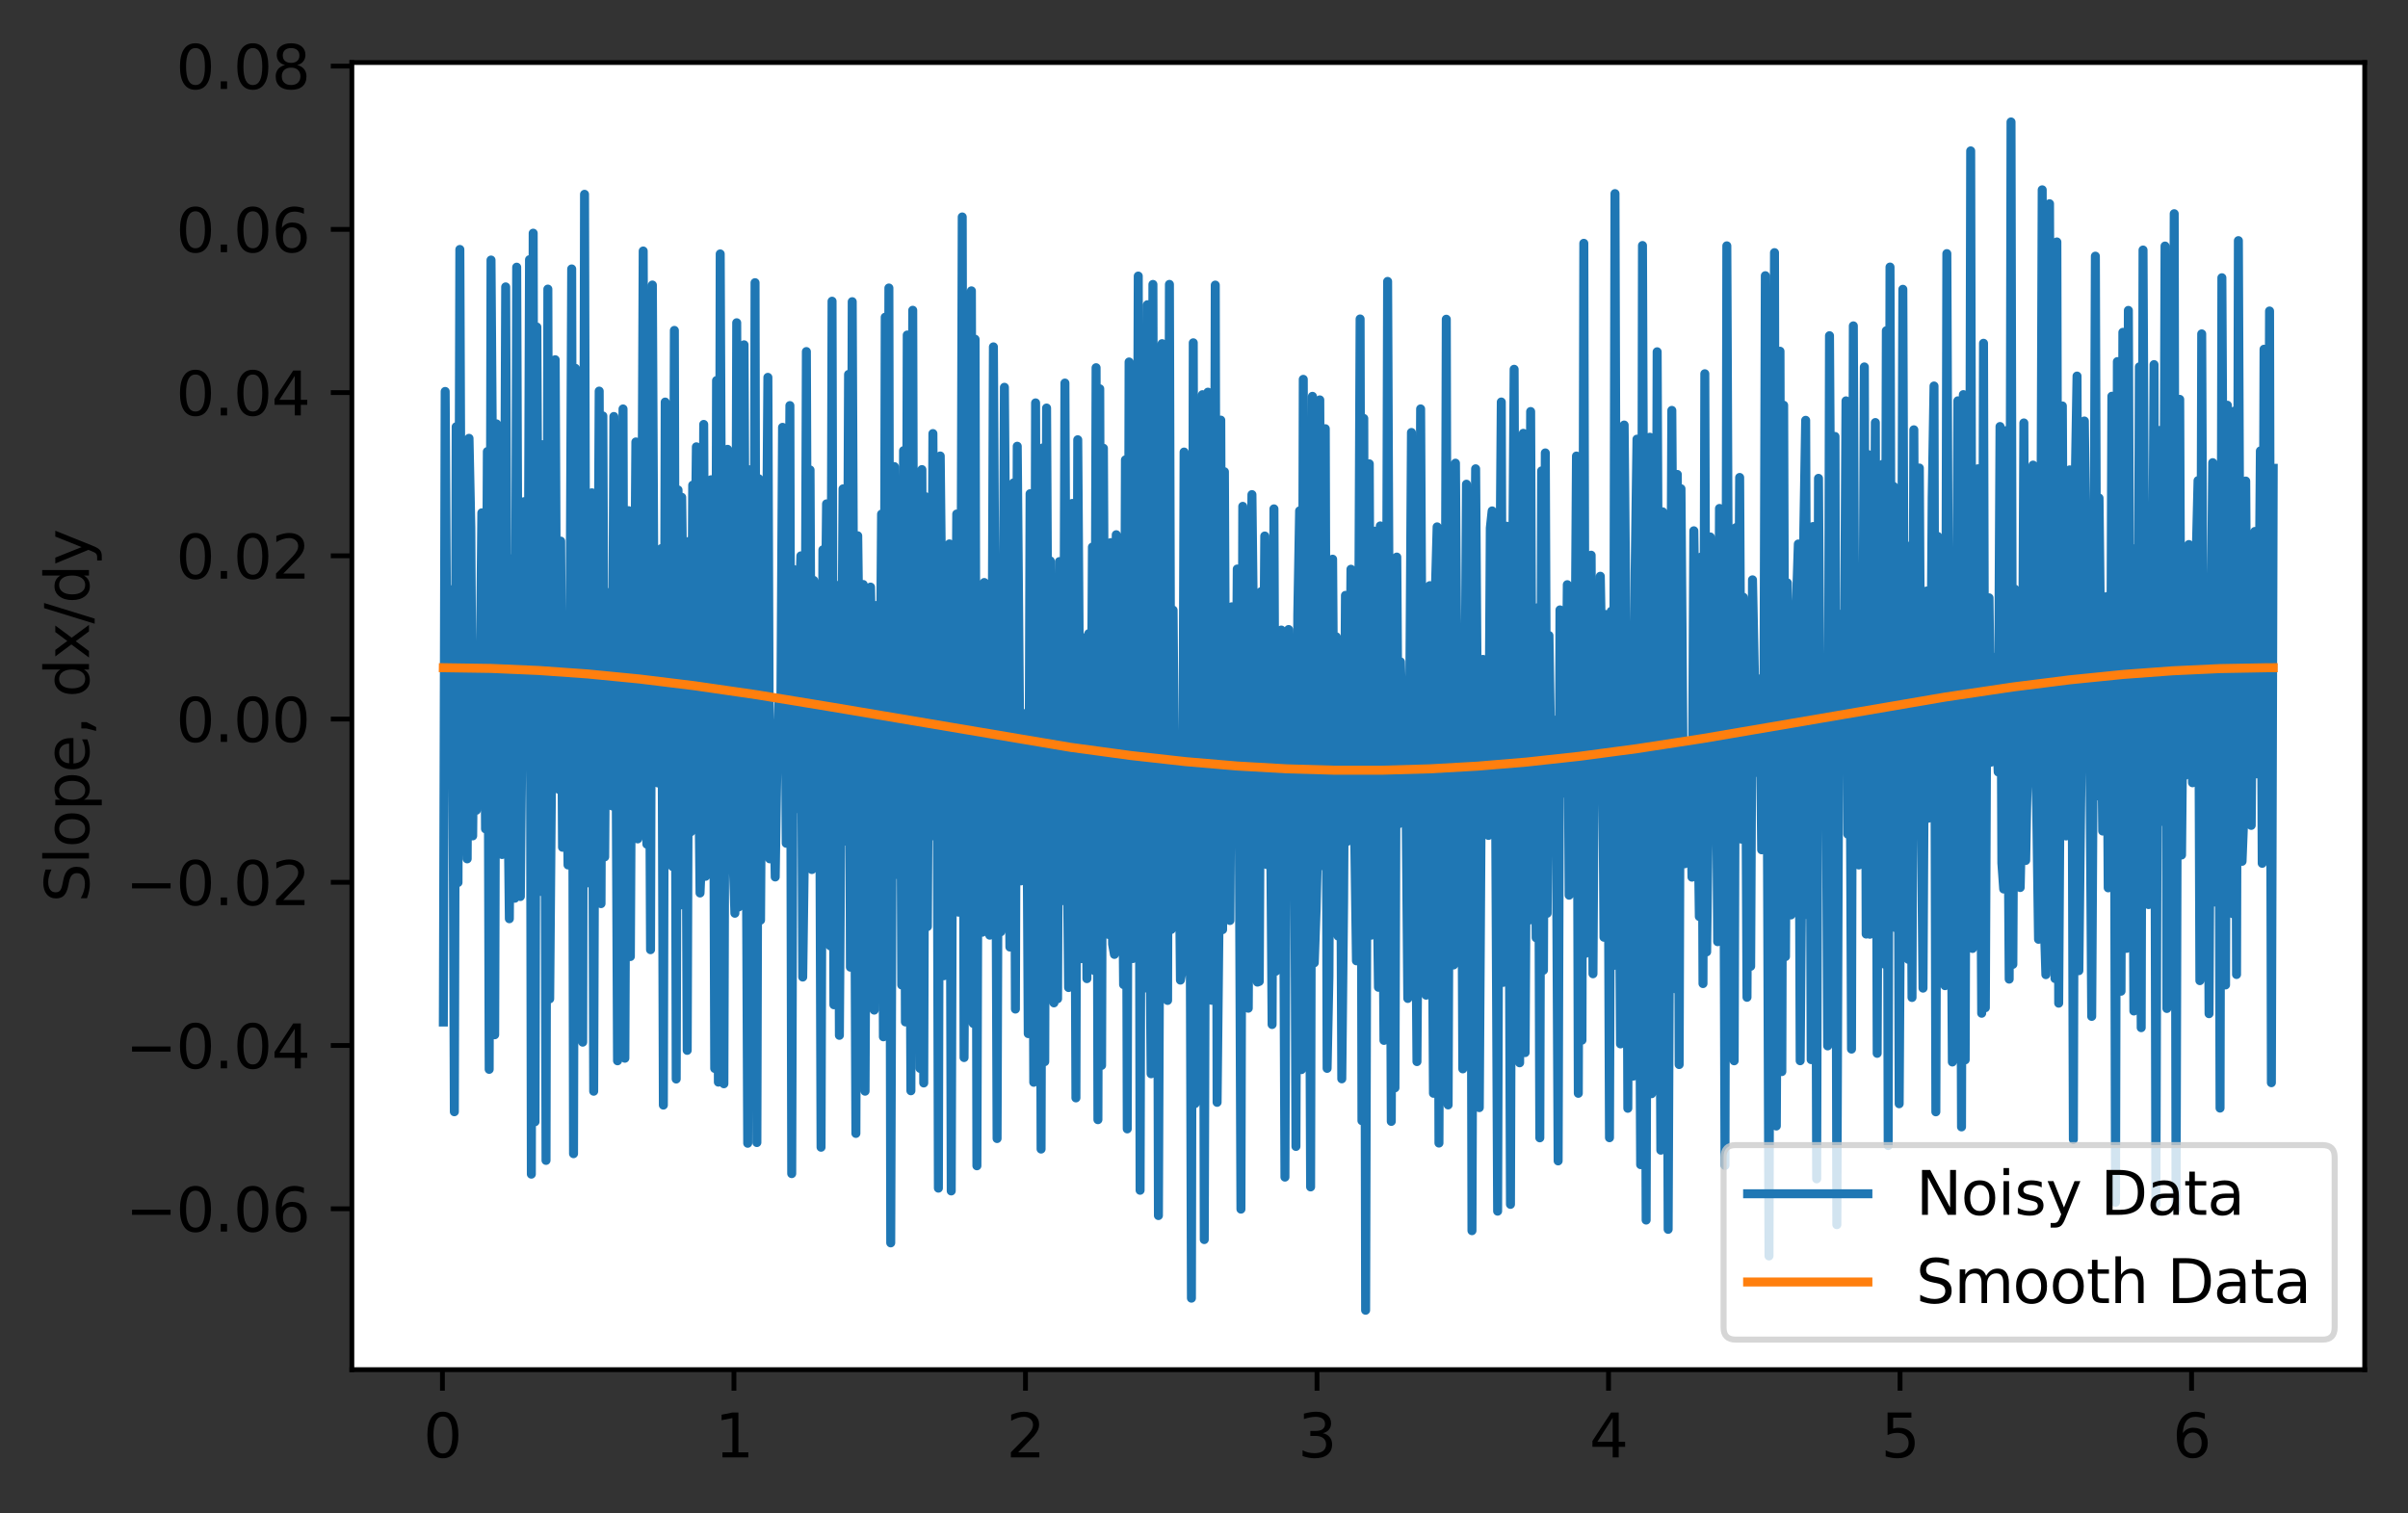 <?xml version="1.0" encoding="utf-8" standalone="no"?>
<!DOCTYPE svg PUBLIC "-//W3C//DTD SVG 1.1//EN"
  "http://www.w3.org/Graphics/SVG/1.1/DTD/svg11.dtd">
<svg height="251.721pt" version="1.1" viewBox="0 0 400.523 251.721" width="400.523pt" xmlns="http://www.w3.org/2000/svg" xmlns:xlink="http://www.w3.org/1999/xlink">
 <rect x="0" y="0" width="400.523" height="251.721" fill="#333333" stroke="none"/>
 <defs>
  <style type="text/css">*{stroke-linecap:butt;stroke-linejoin:round;}</style>
 </defs>
 <g id="figure_1">
  <g id="patch_1">
   <path d="M 0 251.721 
L 400.523 251.721 
L 400.523 0 
L 0 0 
z
" style="fill:none;"/>
  </g>
  <g id="axes_1">
   <g id="patch_2">
    <path d="M 58.523 227.843 
L 393.323 227.843 
L 393.323 10.403 
L 58.523 10.403 
z
" style="fill:#ffffff;"/>
   </g>
   <g id="matplotlib.axis_1">
    <g id="xtick_1">
     <g id="line2d_1">
      <defs>
       <path d="M 0 0 
L 0 3.5 
" id="m3c3280df8d" style="stroke:#000000;stroke-width:0.8;"/>
      </defs>
      <g>
       <use style="stroke:#000000;stroke-width:0.8;" x="73.589" xlink:href="#m3c3280df8d" y="227.843"/>
      </g>
     </g>
     <g id="text_1">
      <!-- 0 -->
      <g transform="translate(70.408 242.441)scale(0.1 -0.1)">
       <defs>
        <path d="M 2034 4250 
Q 1547 4250 1301 3770 
Q 1056 3291 1056 2328 
Q 1056 1369 1301 889 
Q 1547 409 2034 409 
Q 2525 409 2770 889 
Q 3016 1369 3016 2328 
Q 3016 3291 2770 3770 
Q 2525 4250 2034 4250 
z
M 2034 4750 
Q 2819 4750 3233 4129 
Q 3647 3509 3647 2328 
Q 3647 1150 3233 529 
Q 2819 -91 2034 -91 
Q 1250 -91 836 529 
Q 422 1150 422 2328 
Q 422 3509 836 4129 
Q 1250 4750 2034 4750 
z
" id="DejaVuSans-30" transform="scale(0.016)"/>
       </defs>
       <use xlink:href="#DejaVuSans-30"/>
      </g>
     </g>
    </g>
    <g id="xtick_2">
     <g id="line2d_2">
      <g>
       <use style="stroke:#000000;stroke-width:0.8;" x="122.079" xlink:href="#m3c3280df8d" y="227.843"/>
      </g>
     </g>
     <g id="text_2">
      <!-- 1 -->
      <g transform="translate(118.897 242.441)scale(0.1 -0.1)">
       <defs>
        <path d="M 794 531 
L 1825 531 
L 1825 4091 
L 703 3866 
L 703 4441 
L 1819 4666 
L 2450 4666 
L 2450 531 
L 3481 531 
L 3481 0 
L 794 0 
L 794 531 
z
" id="DejaVuSans-31" transform="scale(0.016)"/>
       </defs>
       <use xlink:href="#DejaVuSans-31"/>
      </g>
     </g>
    </g>
    <g id="xtick_3">
     <g id="line2d_3">
      <g>
       <use style="stroke:#000000;stroke-width:0.8;" x="170.568" xlink:href="#m3c3280df8d" y="227.843"/>
      </g>
     </g>
     <g id="text_3">
      <!-- 2 -->
      <g transform="translate(167.387 242.441)scale(0.1 -0.1)">
       <defs>
        <path d="M 1228 531 
L 3431 531 
L 3431 0 
L 469 0 
L 469 531 
Q 828 903 1448 1529 
Q 2069 2156 2228 2338 
Q 2531 2678 2651 2914 
Q 2772 3150 2772 3378 
Q 2772 3750 2511 3984 
Q 2250 4219 1831 4219 
Q 1534 4219 1204 4116 
Q 875 4013 500 3803 
L 500 4441 
Q 881 4594 1212 4672 
Q 1544 4750 1819 4750 
Q 2544 4750 2975 4387 
Q 3406 4025 3406 3419 
Q 3406 3131 3298 2873 
Q 3191 2616 2906 2266 
Q 2828 2175 2409 1742 
Q 1991 1309 1228 531 
z
" id="DejaVuSans-32" transform="scale(0.016)"/>
       </defs>
       <use xlink:href="#DejaVuSans-32"/>
      </g>
     </g>
    </g>
    <g id="xtick_4">
     <g id="line2d_4">
      <g>
       <use style="stroke:#000000;stroke-width:0.8;" x="219.058" xlink:href="#m3c3280df8d" y="227.843"/>
      </g>
     </g>
     <g id="text_4">
      <!-- 3 -->
      <g transform="translate(215.876 242.441)scale(0.1 -0.1)">
       <defs>
        <path d="M 2597 2516 
Q 3050 2419 3304 2112 
Q 3559 1806 3559 1356 
Q 3559 666 3084 287 
Q 2609 -91 1734 -91 
Q 1441 -91 1130 -33 
Q 819 25 488 141 
L 488 750 
Q 750 597 1062 519 
Q 1375 441 1716 441 
Q 2309 441 2620 675 
Q 2931 909 2931 1356 
Q 2931 1769 2642 2001 
Q 2353 2234 1838 2234 
L 1294 2234 
L 1294 2753 
L 1863 2753 
Q 2328 2753 2575 2939 
Q 2822 3125 2822 3475 
Q 2822 3834 2567 4026 
Q 2313 4219 1838 4219 
Q 1578 4219 1281 4162 
Q 984 4106 628 3988 
L 628 4550 
Q 988 4650 1302 4700 
Q 1616 4750 1894 4750 
Q 2613 4750 3031 4423 
Q 3450 4097 3450 3541 
Q 3450 3153 3228 2886 
Q 3006 2619 2597 2516 
z
" id="DejaVuSans-33" transform="scale(0.016)"/>
       </defs>
       <use xlink:href="#DejaVuSans-33"/>
      </g>
     </g>
    </g>
    <g id="xtick_5">
     <g id="line2d_5">
      <g>
       <use style="stroke:#000000;stroke-width:0.8;" x="267.547" xlink:href="#m3c3280df8d" y="227.843"/>
      </g>
     </g>
     <g id="text_5">
      <!-- 4 -->
      <g transform="translate(264.366 242.441)scale(0.1 -0.1)">
       <defs>
        <path d="M 2419 4116 
L 825 1625 
L 2419 1625 
L 2419 4116 
z
M 2253 4666 
L 3047 4666 
L 3047 1625 
L 3713 1625 
L 3713 1100 
L 3047 1100 
L 3047 0 
L 2419 0 
L 2419 1100 
L 313 1100 
L 313 1709 
L 2253 4666 
z
" id="DejaVuSans-34" transform="scale(0.016)"/>
       </defs>
       <use xlink:href="#DejaVuSans-34"/>
      </g>
     </g>
    </g>
    <g id="xtick_6">
     <g id="line2d_6">
      <g>
       <use style="stroke:#000000;stroke-width:0.8;" x="316.037" xlink:href="#m3c3280df8d" y="227.843"/>
      </g>
     </g>
     <g id="text_6">
      <!-- 5 -->
      <g transform="translate(312.855 242.441)scale(0.1 -0.1)">
       <defs>
        <path d="M 691 4666 
L 3169 4666 
L 3169 4134 
L 1269 4134 
L 1269 2991 
Q 1406 3038 1543 3061 
Q 1681 3084 1819 3084 
Q 2600 3084 3056 2656 
Q 3513 2228 3513 1497 
Q 3513 744 3044 326 
Q 2575 -91 1722 -91 
Q 1428 -91 1123 -41 
Q 819 9 494 109 
L 494 744 
Q 775 591 1075 516 
Q 1375 441 1709 441 
Q 2250 441 2565 725 
Q 2881 1009 2881 1497 
Q 2881 1984 2565 2268 
Q 2250 2553 1709 2553 
Q 1456 2553 1204 2497 
Q 953 2441 691 2322 
L 691 4666 
z
" id="DejaVuSans-35" transform="scale(0.016)"/>
       </defs>
       <use xlink:href="#DejaVuSans-35"/>
      </g>
     </g>
    </g>
    <g id="xtick_7">
     <g id="line2d_7">
      <g>
       <use style="stroke:#000000;stroke-width:0.8;" x="364.526" xlink:href="#m3c3280df8d" y="227.843"/>
      </g>
     </g>
     <g id="text_7">
      <!-- 6 -->
      <g transform="translate(361.345 242.441)scale(0.1 -0.1)">
       <defs>
        <path d="M 2113 2584 
Q 1688 2584 1439 2293 
Q 1191 2003 1191 1497 
Q 1191 994 1439 701 
Q 1688 409 2113 409 
Q 2538 409 2786 701 
Q 3034 994 3034 1497 
Q 3034 2003 2786 2293 
Q 2538 2584 2113 2584 
z
M 3366 4563 
L 3366 3988 
Q 3128 4100 2886 4159 
Q 2644 4219 2406 4219 
Q 1781 4219 1451 3797 
Q 1122 3375 1075 2522 
Q 1259 2794 1537 2939 
Q 1816 3084 2150 3084 
Q 2853 3084 3261 2657 
Q 3669 2231 3669 1497 
Q 3669 778 3244 343 
Q 2819 -91 2113 -91 
Q 1303 -91 875 529 
Q 447 1150 447 2328 
Q 447 3434 972 4092 
Q 1497 4750 2381 4750 
Q 2619 4750 2861 4703 
Q 3103 4656 3366 4563 
z
" id="DejaVuSans-36" transform="scale(0.016)"/>
       </defs>
       <use xlink:href="#DejaVuSans-36"/>
      </g>
     </g>
    </g>
   </g>
   <g id="matplotlib.axis_2">
    <g id="ytick_1">
     <g id="line2d_8">
      <defs>
       <path d="M 0 0 
L -3.5 0 
" id="me3289e94ae" style="stroke:#000000;stroke-width:0.8;"/>
      </defs>
      <g>
       <use style="stroke:#000000;stroke-width:0.8;" x="58.523" xlink:href="#me3289e94ae" y="201.075"/>
      </g>
     </g>
     <g id="text_8">
      <!-- −0.06 -->
      <g transform="translate(20.878 204.874)scale(0.1 -0.1)">
       <defs>
        <path d="M 678 2272 
L 4684 2272 
L 4684 1741 
L 678 1741 
L 678 2272 
z
" id="DejaVuSans-2212" transform="scale(0.016)"/>
        <path d="M 684 794 
L 1344 794 
L 1344 0 
L 684 0 
L 684 794 
z
" id="DejaVuSans-2e" transform="scale(0.016)"/>
       </defs>
       <use xlink:href="#DejaVuSans-2212"/>
       <use x="83.789" xlink:href="#DejaVuSans-30"/>
       <use x="147.412" xlink:href="#DejaVuSans-2e"/>
       <use x="179.199" xlink:href="#DejaVuSans-30"/>
       <use x="242.822" xlink:href="#DejaVuSans-36"/>
      </g>
     </g>
    </g>
    <g id="ytick_2">
     <g id="line2d_9">
      <g>
       <use style="stroke:#000000;stroke-width:0.8;" x="58.523" xlink:href="#me3289e94ae" y="173.921"/>
      </g>
     </g>
     <g id="text_9">
      <!-- −0.04 -->
      <g transform="translate(20.878 177.72)scale(0.1 -0.1)">
       <use xlink:href="#DejaVuSans-2212"/>
       <use x="83.789" xlink:href="#DejaVuSans-30"/>
       <use x="147.412" xlink:href="#DejaVuSans-2e"/>
       <use x="179.199" xlink:href="#DejaVuSans-30"/>
       <use x="242.822" xlink:href="#DejaVuSans-34"/>
      </g>
     </g>
    </g>
    <g id="ytick_3">
     <g id="line2d_10">
      <g>
       <use style="stroke:#000000;stroke-width:0.8;" x="58.523" xlink:href="#me3289e94ae" y="146.767"/>
      </g>
     </g>
     <g id="text_10">
      <!-- −0.02 -->
      <g transform="translate(20.878 150.567)scale(0.1 -0.1)">
       <use xlink:href="#DejaVuSans-2212"/>
       <use x="83.789" xlink:href="#DejaVuSans-30"/>
       <use x="147.412" xlink:href="#DejaVuSans-2e"/>
       <use x="179.199" xlink:href="#DejaVuSans-30"/>
       <use x="242.822" xlink:href="#DejaVuSans-32"/>
      </g>
     </g>
    </g>
    <g id="ytick_4">
     <g id="line2d_11">
      <g>
       <use style="stroke:#000000;stroke-width:0.8;" x="58.523" xlink:href="#me3289e94ae" y="119.614"/>
      </g>
     </g>
     <g id="text_11">
      <!-- 0.00 -->
      <g transform="translate(29.258 123.413)scale(0.1 -0.1)">
       <use xlink:href="#DejaVuSans-30"/>
       <use x="63.623" xlink:href="#DejaVuSans-2e"/>
       <use x="95.41" xlink:href="#DejaVuSans-30"/>
       <use x="159.033" xlink:href="#DejaVuSans-30"/>
      </g>
     </g>
    </g>
    <g id="ytick_5">
     <g id="line2d_12">
      <g>
       <use style="stroke:#000000;stroke-width:0.8;" x="58.523" xlink:href="#me3289e94ae" y="92.46"/>
      </g>
     </g>
     <g id="text_12">
      <!-- 0.02 -->
      <g transform="translate(29.258 96.259)scale(0.1 -0.1)">
       <use xlink:href="#DejaVuSans-30"/>
       <use x="63.623" xlink:href="#DejaVuSans-2e"/>
       <use x="95.41" xlink:href="#DejaVuSans-30"/>
       <use x="159.033" xlink:href="#DejaVuSans-32"/>
      </g>
     </g>
    </g>
    <g id="ytick_6">
     <g id="line2d_13">
      <g>
       <use style="stroke:#000000;stroke-width:0.8;" x="58.523" xlink:href="#me3289e94ae" y="65.306"/>
      </g>
     </g>
     <g id="text_13">
      <!-- 0.04 -->
      <g transform="translate(29.258 69.106)scale(0.1 -0.1)">
       <use xlink:href="#DejaVuSans-30"/>
       <use x="63.623" xlink:href="#DejaVuSans-2e"/>
       <use x="95.41" xlink:href="#DejaVuSans-30"/>
       <use x="159.033" xlink:href="#DejaVuSans-34"/>
      </g>
     </g>
    </g>
    <g id="ytick_7">
     <g id="line2d_14">
      <g>
       <use style="stroke:#000000;stroke-width:0.8;" x="58.523" xlink:href="#me3289e94ae" y="38.153"/>
      </g>
     </g>
     <g id="text_14">
      <!-- 0.06 -->
      <g transform="translate(29.258 41.952)scale(0.1 -0.1)">
       <use xlink:href="#DejaVuSans-30"/>
       <use x="63.623" xlink:href="#DejaVuSans-2e"/>
       <use x="95.41" xlink:href="#DejaVuSans-30"/>
       <use x="159.033" xlink:href="#DejaVuSans-36"/>
      </g>
     </g>
    </g>
    <g id="ytick_8">
     <g id="line2d_15">
      <g>
       <use style="stroke:#000000;stroke-width:0.8;" x="58.523" xlink:href="#me3289e94ae" y="10.999"/>
      </g>
     </g>
     <g id="text_15">
      <!-- 0.08 -->
      <g transform="translate(29.258 14.798)scale(0.1 -0.1)">
       <defs>
        <path d="M 2034 2216 
Q 1584 2216 1326 1975 
Q 1069 1734 1069 1313 
Q 1069 891 1326 650 
Q 1584 409 2034 409 
Q 2484 409 2743 651 
Q 3003 894 3003 1313 
Q 3003 1734 2745 1975 
Q 2488 2216 2034 2216 
z
M 1403 2484 
Q 997 2584 770 2862 
Q 544 3141 544 3541 
Q 544 4100 942 4425 
Q 1341 4750 2034 4750 
Q 2731 4750 3128 4425 
Q 3525 4100 3525 3541 
Q 3525 3141 3298 2862 
Q 3072 2584 2669 2484 
Q 3125 2378 3379 2068 
Q 3634 1759 3634 1313 
Q 3634 634 3220 271 
Q 2806 -91 2034 -91 
Q 1263 -91 848 271 
Q 434 634 434 1313 
Q 434 1759 690 2068 
Q 947 2378 1403 2484 
z
M 1172 3481 
Q 1172 3119 1398 2916 
Q 1625 2713 2034 2713 
Q 2441 2713 2670 2916 
Q 2900 3119 2900 3481 
Q 2900 3844 2670 4047 
Q 2441 4250 2034 4250 
Q 1625 4250 1398 4047 
Q 1172 3844 1172 3481 
z
" id="DejaVuSans-38" transform="scale(0.016)"/>
       </defs>
       <use xlink:href="#DejaVuSans-30"/>
       <use x="63.623" xlink:href="#DejaVuSans-2e"/>
       <use x="95.41" xlink:href="#DejaVuSans-30"/>
       <use x="159.033" xlink:href="#DejaVuSans-38"/>
      </g>
     </g>
    </g>
    <g id="text_16">
     <!-- Slope, dx/dy -->
     <g transform="translate(14.798 150.126)rotate(-90)scale(0.1 -0.1)">
      <defs>
       <path d="M 3425 4513 
L 3425 3897 
Q 3066 4069 2747 4153 
Q 2428 4238 2131 4238 
Q 1616 4238 1336 4038 
Q 1056 3838 1056 3469 
Q 1056 3159 1242 3001 
Q 1428 2844 1947 2747 
L 2328 2669 
Q 3034 2534 3370 2195 
Q 3706 1856 3706 1288 
Q 3706 609 3251 259 
Q 2797 -91 1919 -91 
Q 1588 -91 1214 -16 
Q 841 59 441 206 
L 441 856 
Q 825 641 1194 531 
Q 1563 422 1919 422 
Q 2459 422 2753 634 
Q 3047 847 3047 1241 
Q 3047 1584 2836 1778 
Q 2625 1972 2144 2069 
L 1759 2144 
Q 1053 2284 737 2584 
Q 422 2884 422 3419 
Q 422 4038 858 4394 
Q 1294 4750 2059 4750 
Q 2388 4750 2728 4690 
Q 3069 4631 3425 4513 
z
" id="DejaVuSans-53" transform="scale(0.016)"/>
       <path d="M 603 4863 
L 1178 4863 
L 1178 0 
L 603 0 
L 603 4863 
z
" id="DejaVuSans-6c" transform="scale(0.016)"/>
       <path d="M 1959 3097 
Q 1497 3097 1228 2736 
Q 959 2375 959 1747 
Q 959 1119 1226 758 
Q 1494 397 1959 397 
Q 2419 397 2687 759 
Q 2956 1122 2956 1747 
Q 2956 2369 2687 2733 
Q 2419 3097 1959 3097 
z
M 1959 3584 
Q 2709 3584 3137 3096 
Q 3566 2609 3566 1747 
Q 3566 888 3137 398 
Q 2709 -91 1959 -91 
Q 1206 -91 779 398 
Q 353 888 353 1747 
Q 353 2609 779 3096 
Q 1206 3584 1959 3584 
z
" id="DejaVuSans-6f" transform="scale(0.016)"/>
       <path d="M 1159 525 
L 1159 -1331 
L 581 -1331 
L 581 3500 
L 1159 3500 
L 1159 2969 
Q 1341 3281 1617 3432 
Q 1894 3584 2278 3584 
Q 2916 3584 3314 3078 
Q 3713 2572 3713 1747 
Q 3713 922 3314 415 
Q 2916 -91 2278 -91 
Q 1894 -91 1617 61 
Q 1341 213 1159 525 
z
M 3116 1747 
Q 3116 2381 2855 2742 
Q 2594 3103 2138 3103 
Q 1681 3103 1420 2742 
Q 1159 2381 1159 1747 
Q 1159 1113 1420 752 
Q 1681 391 2138 391 
Q 2594 391 2855 752 
Q 3116 1113 3116 1747 
z
" id="DejaVuSans-70" transform="scale(0.016)"/>
       <path d="M 3597 1894 
L 3597 1613 
L 953 1613 
Q 991 1019 1311 708 
Q 1631 397 2203 397 
Q 2534 397 2845 478 
Q 3156 559 3463 722 
L 3463 178 
Q 3153 47 2828 -22 
Q 2503 -91 2169 -91 
Q 1331 -91 842 396 
Q 353 884 353 1716 
Q 353 2575 817 3079 
Q 1281 3584 2069 3584 
Q 2775 3584 3186 3129 
Q 3597 2675 3597 1894 
z
M 3022 2063 
Q 3016 2534 2758 2815 
Q 2500 3097 2075 3097 
Q 1594 3097 1305 2825 
Q 1016 2553 972 2059 
L 3022 2063 
z
" id="DejaVuSans-65" transform="scale(0.016)"/>
       <path d="M 750 794 
L 1409 794 
L 1409 256 
L 897 -744 
L 494 -744 
L 750 256 
L 750 794 
z
" id="DejaVuSans-2c" transform="scale(0.016)"/>
       <path id="DejaVuSans-20" transform="scale(0.016)"/>
       <path d="M 2906 2969 
L 2906 4863 
L 3481 4863 
L 3481 0 
L 2906 0 
L 2906 525 
Q 2725 213 2448 61 
Q 2172 -91 1784 -91 
Q 1150 -91 751 415 
Q 353 922 353 1747 
Q 353 2572 751 3078 
Q 1150 3584 1784 3584 
Q 2172 3584 2448 3432 
Q 2725 3281 2906 2969 
z
M 947 1747 
Q 947 1113 1208 752 
Q 1469 391 1925 391 
Q 2381 391 2643 752 
Q 2906 1113 2906 1747 
Q 2906 2381 2643 2742 
Q 2381 3103 1925 3103 
Q 1469 3103 1208 2742 
Q 947 2381 947 1747 
z
" id="DejaVuSans-64" transform="scale(0.016)"/>
       <path d="M 3513 3500 
L 2247 1797 
L 3578 0 
L 2900 0 
L 1881 1375 
L 863 0 
L 184 0 
L 1544 1831 
L 300 3500 
L 978 3500 
L 1906 2253 
L 2834 3500 
L 3513 3500 
z
" id="DejaVuSans-78" transform="scale(0.016)"/>
       <path d="M 1625 4666 
L 2156 4666 
L 531 -594 
L 0 -594 
L 1625 4666 
z
" id="DejaVuSans-2f" transform="scale(0.016)"/>
       <path d="M 2059 -325 
Q 1816 -950 1584 -1140 
Q 1353 -1331 966 -1331 
L 506 -1331 
L 506 -850 
L 844 -850 
Q 1081 -850 1212 -737 
Q 1344 -625 1503 -206 
L 1606 56 
L 191 3500 
L 800 3500 
L 1894 763 
L 2988 3500 
L 3597 3500 
L 2059 -325 
z
" id="DejaVuSans-79" transform="scale(0.016)"/>
      </defs>
      <use xlink:href="#DejaVuSans-53"/>
      <use x="63.477" xlink:href="#DejaVuSans-6c"/>
      <use x="91.26" xlink:href="#DejaVuSans-6f"/>
      <use x="152.441" xlink:href="#DejaVuSans-70"/>
      <use x="215.918" xlink:href="#DejaVuSans-65"/>
      <use x="277.441" xlink:href="#DejaVuSans-2c"/>
      <use x="309.229" xlink:href="#DejaVuSans-20"/>
      <use x="341.016" xlink:href="#DejaVuSans-64"/>
      <use x="404.492" xlink:href="#DejaVuSans-78"/>
      <use x="463.672" xlink:href="#DejaVuSans-2f"/>
      <use x="497.363" xlink:href="#DejaVuSans-64"/>
      <use x="560.84" xlink:href="#DejaVuSans-79"/>
     </g>
    </g>
   </g>
   <g id="line2d_16">
    <path clip-path="url(#p3b7d5f18fe)" d="M 73.742 170.013 
L 74.047 65.118 
L 74.352 116.779 
L 74.962 98.102 
L 75.266 109.144 
L 75.571 184.94 
L 75.876 70.988 
L 76.181 146.81 
L 76.486 41.496 
L 76.791 117.873 
L 77.096 141.602 
L 77.401 116.981 
L 77.706 142.87 
L 78.011 72.914 
L 78.316 87.782 
L 78.621 139.05 
L 78.926 107.424 
L 79.231 134.789 
L 79.536 119.611 
L 79.841 115.02 
L 80.146 85.308 
L 80.451 88.183 
L 80.756 137.887 
L 81.061 75.113 
L 81.366 177.887 
L 81.671 43.258 
L 81.976 86.344 
L 82.281 172.135 
L 82.586 70.511 
L 82.891 113.871 
L 83.196 120.679 
L 83.501 142.149 
L 83.806 121.146 
L 84.111 47.725 
L 84.416 126.465 
L 84.721 152.832 
L 85.026 108.022 
L 85.331 92.906 
L 85.636 149.422 
L 85.941 44.444 
L 86.246 126.614 
L 86.551 149.135 
L 87.16 83.456 
L 87.465 116.877 
L 87.77 126.605 
L 88.075 43.196 
L 88.38 195.321 
L 88.685 38.788 
L 88.99 186.602 
L 89.295 54.4 
L 89.6 118.875 
L 89.905 148.287 
L 90.21 73.974 
L 90.515 76.236 
L 90.82 193.034 
L 91.125 48.09 
L 91.43 166.16 
L 91.735 128.673 
L 92.04 75.968 
L 92.345 59.841 
L 92.65 124.441 
L 92.955 131.322 
L 93.26 90.011 
L 93.565 140.945 
L 93.87 112.302 
L 94.175 117.971 
L 94.48 143.888 
L 94.785 111.28 
L 95.09 44.738 
L 95.395 191.917 
L 95.7 61.268 
L 96.005 86.867 
L 96.31 97.726 
L 96.92 173.363 
L 97.225 32.321 
L 97.53 146.915 
L 97.835 128.983 
L 98.14 84.182 
L 98.444 81.979 
L 98.749 181.527 
L 99.054 89.549 
L 99.359 121.345 
L 99.664 65.059 
L 99.969 150.321 
L 100.274 69.192 
L 100.579 142.544 
L 100.884 98.517 
L 101.189 113.218 
L 101.494 110.826 
L 101.799 134.064 
L 102.104 69.283 
L 102.409 112.584 
L 102.714 176.462 
L 103.019 104.236 
L 103.324 102.991 
L 103.629 68.028 
L 103.934 176.036 
L 104.239 104.144 
L 104.544 84.948 
L 104.849 159.123 
L 105.154 100.756 
L 105.459 115.21 
L 105.764 73.517 
L 106.069 139.553 
L 106.374 138.455 
L 106.679 108.464 
L 106.984 41.753 
L 107.289 126.223 
L 107.594 140.43 
L 107.899 92.976 
L 108.204 157.982 
L 108.509 47.415 
L 108.814 109.4 
L 109.119 115.892 
L 109.424 130.245 
L 109.729 126.346 
L 110.033 91.239 
L 110.338 183.835 
L 110.643 66.883 
L 111.253 137.499 
L 111.558 93.309 
L 111.863 144.146 
L 112.168 54.962 
L 112.473 179.497 
L 112.778 81.497 
L 113.083 150.582 
L 113.388 82.722 
L 113.693 107.843 
L 113.998 107.246 
L 114.303 174.728 
L 114.608 90.049 
L 114.913 138.36 
L 115.218 80.704 
L 115.523 101.681 
L 115.828 74.327 
L 116.133 120.451 
L 116.438 148.55 
L 116.743 141.102 
L 117.048 70.602 
L 117.353 145.776 
L 117.658 137.629 
L 117.963 99.073 
L 118.268 79.808 
L 118.573 88.099 
L 118.878 177.738 
L 119.183 63.303 
L 119.488 180.012 
L 119.793 42.241 
L 120.403 180.285 
L 120.708 87.555 
L 121.013 74.745 
L 121.317 138.357 
L 121.622 77.985 
L 121.927 142.505 
L 122.232 151.92 
L 122.537 53.691 
L 122.842 150.888 
L 123.147 112.499 
L 123.452 139.195 
L 123.757 57.359 
L 124.367 190.182 
L 124.672 78.146 
L 124.977 97.202 
L 125.282 173.948 
L 125.587 47.023 
L 125.892 190.064 
L 126.197 79.632 
L 126.502 153.07 
L 126.807 104.406 
L 127.112 104.733 
L 127.417 103.064 
L 127.722 62.772 
L 128.027 142.867 
L 128.332 120.346 
L 128.637 128.55 
L 128.942 145.884 
L 129.247 125.416 
L 129.552 116.457 
L 129.857 121.676 
L 130.162 71.087 
L 130.467 91.692 
L 130.772 140.279 
L 131.077 122.104 
L 131.382 67.468 
L 131.687 195.233 
L 131.992 94.722 
L 132.297 134.592 
L 132.602 97.542 
L 132.906 101.825 
L 133.211 92.467 
L 133.516 162.533 
L 133.821 139.826 
L 134.126 58.482 
L 134.431 140.14 
L 134.736 78.174 
L 135.041 144.646 
L 135.346 96.55 
L 135.651 98.532 
L 135.956 129.077 
L 136.261 106.781 
L 136.566 190.841 
L 136.871 91.466 
L 137.176 113.537 
L 137.481 83.818 
L 137.786 151.82 
L 138.091 157.344 
L 138.396 50.106 
L 138.701 167.143 
L 139.006 99.194 
L 139.311 97.395 
L 139.616 172.23 
L 140.226 81.322 
L 140.531 139.924 
L 140.836 132.835 
L 141.141 62.283 
L 141.446 160.889 
L 141.751 50.185 
L 142.361 188.547 
L 142.666 89.128 
L 142.971 113.728 
L 143.276 112.902 
L 143.581 97.235 
L 143.886 181.522 
L 144.191 115.582 
L 144.495 110.337 
L 144.8 97.664 
L 145.105 116.286 
L 145.41 168.034 
L 145.715 100.732 
L 146.02 111.118 
L 146.325 126.929 
L 146.63 85.519 
L 146.935 172.472 
L 147.24 52.763 
L 147.545 168.317 
L 147.85 47.908 
L 148.155 206.753 
L 148.46 117.413 
L 148.765 77.619 
L 149.07 119.415 
L 149.375 145.496 
L 149.68 88.517 
L 149.985 163.852 
L 150.29 74.97 
L 150.595 170 
L 150.9 55.731 
L 151.51 181.45 
L 151.815 51.614 
L 152.12 168.433 
L 152.425 83.419 
L 152.73 105.09 
L 153.035 177.729 
L 153.34 78.114 
L 153.645 180.153 
L 153.95 82.63 
L 154.255 154.141 
L 154.56 100.212 
L 154.865 139.087 
L 155.17 72.122 
L 155.475 123.968 
L 155.78 93.138 
L 156.084 197.648 
L 156.389 75.855 
L 156.694 104.964 
L 156.999 162.314 
L 157.304 120.625 
L 157.609 95.35 
L 157.914 90.478 
L 158.219 198.114 
L 158.524 103.012 
L 158.829 136.995 
L 159.134 85.506 
L 159.439 151.74 
L 159.744 135.475 
L 160.049 36.092 
L 160.354 175.925 
L 160.659 119.765 
L 160.964 128.637 
L 161.269 153.401 
L 161.574 48.382 
L 161.879 170.252 
L 162.184 56.428 
L 162.489 193.929 
L 162.794 98.088 
L 163.099 104.718 
L 163.404 155.073 
L 163.709 96.901 
L 164.014 102.888 
L 164.319 137.254 
L 164.624 155.566 
L 164.929 133.527 
L 165.234 57.701 
L 165.539 111.621 
L 165.844 189.398 
L 166.149 101.059 
L 166.454 155.008 
L 166.759 126.464 
L 167.064 64.424 
L 167.369 105.574 
L 167.673 123.95 
L 167.978 157.541 
L 168.283 137.972 
L 168.588 80.325 
L 168.893 167.86 
L 169.198 74.23 
L 169.808 146.536 
L 170.113 129.31 
L 170.418 120.437 
L 170.723 118.635 
L 171.028 171.945 
L 171.333 82.129 
L 171.638 97.638 
L 171.943 180.038 
L 172.248 67.02 
L 172.553 171.29 
L 172.858 80.954 
L 173.163 191.147 
L 173.468 74.499 
L 173.773 176.607 
L 174.078 67.875 
L 174.383 127.914 
L 174.688 93.305 
L 175.298 166.83 
L 175.603 103.492 
L 175.908 166.152 
L 176.213 93.418 
L 176.518 145.07 
L 176.823 149.82 
L 177.128 63.722 
L 177.433 134.212 
L 177.738 164.276 
L 178.348 83.749 
L 178.653 110.693 
L 178.958 182.634 
L 179.262 73.151 
L 179.872 159.468 
L 180.177 109.063 
L 180.482 106.087 
L 180.787 162.797 
L 181.092 105.405 
L 181.397 143.602 
L 181.702 91.001 
L 182.007 161.454 
L 182.312 61.167 
L 182.617 186.26 
L 182.922 64.675 
L 183.227 177.232 
L 183.532 74.563 
L 183.837 136.69 
L 184.142 114.895 
L 184.447 155.466 
L 184.752 90.264 
L 185.057 157.06 
L 185.362 158.767 
L 185.667 88.952 
L 185.972 136.072 
L 186.277 95.453 
L 186.887 163.789 
L 187.192 76.497 
L 187.497 187.793 
L 187.802 60.215 
L 188.107 136.632 
L 188.412 159.457 
L 188.717 150.99 
L 189.022 128.887 
L 189.327 45.922 
L 189.632 198.004 
L 189.937 88.131 
L 190.547 164.348 
L 190.851 50.691 
L 191.156 140.979 
L 191.461 178.621 
L 191.766 47.315 
L 192.071 166.807 
L 192.376 85.844 
L 192.681 202.209 
L 193.291 57.167 
L 193.596 120.24 
L 193.901 156.672 
L 194.206 166.421 
L 194.511 47.307 
L 194.816 154.618 
L 195.121 101.492 
L 195.426 138.207 
L 195.731 122.759 
L 196.036 131.794 
L 196.341 163.042 
L 196.646 161.306 
L 196.951 75.199 
L 197.256 117.839 
L 197.561 101.246 
L 197.866 123.58 
L 198.171 215.951 
L 198.476 57.024 
L 198.781 183.586 
L 199.086 136.917 
L 199.696 107.295 
L 200.001 65.655 
L 200.306 206.204 
L 200.611 109.529 
L 200.916 65.239 
L 201.221 131.6 
L 201.526 166.4 
L 201.831 163.479 
L 202.135 47.423 
L 202.44 183.376 
L 202.745 154.379 
L 203.05 69.886 
L 203.355 154.643 
L 203.66 78.472 
L 203.965 146.405 
L 204.27 134.496 
L 204.575 153.125 
L 204.88 100.943 
L 205.185 128.717 
L 205.49 138.222 
L 205.795 94.656 
L 206.1 130.348 
L 206.405 201.141 
L 206.71 84.231 
L 207.625 167.717 
L 207.93 113.386 
L 208.235 82.278 
L 208.845 135.974 
L 209.15 163.375 
L 209.455 163.259 
L 209.76 98.416 
L 210.065 129.337 
L 210.37 89.163 
L 210.675 143.813 
L 210.98 118.424 
L 211.285 129.798 
L 211.59 170.426 
L 211.895 84.65 
L 212.2 161.57 
L 212.505 115.623 
L 212.81 122.67 
L 213.115 104.81 
L 213.42 128.69 
L 213.724 195.813 
L 214.029 114.027 
L 214.334 104.722 
L 214.639 121.34 
L 214.944 123.365 
L 215.249 111.844 
L 215.554 190.709 
L 215.859 102.37 
L 216.164 84.979 
L 216.469 177.931 
L 216.774 63.101 
L 217.079 176.693 
L 217.384 94.384 
L 217.689 123.925 
L 217.994 197.445 
L 218.299 65.929 
L 218.604 160.161 
L 218.909 151.313 
L 219.214 138.697 
L 219.519 66.522 
L 219.824 143.997 
L 220.129 142.674 
L 220.434 71.314 
L 220.739 177.722 
L 221.044 162.386 
L 221.349 101.022 
L 221.654 93.022 
L 221.959 137.698 
L 222.264 105.934 
L 222.569 155.716 
L 222.874 111.267 
L 223.179 179.465 
L 223.484 149.963 
L 223.789 99.041 
L 224.094 139.97 
L 224.399 135.978 
L 224.704 94.693 
L 225.618 159.83 
L 225.923 120.741 
L 226.228 53.059 
L 226.533 186.432 
L 226.838 69.607 
L 227.143 217.959 
L 227.448 110.484 
L 227.753 77.156 
L 228.058 155.571 
L 228.668 88.358 
L 228.973 140.361 
L 229.278 164.237 
L 229.583 87.488 
L 230.193 173.07 
L 230.498 146.788 
L 230.803 46.813 
L 231.413 186.545 
L 231.718 94.874 
L 232.023 180.964 
L 232.328 92.67 
L 232.633 137.06 
L 232.938 110.093 
L 233.548 132.536 
L 233.853 131.568 
L 234.158 166.092 
L 234.768 71.942 
L 235.073 114.499 
L 235.378 138.424 
L 235.683 176.597 
L 235.988 133.389 
L 236.293 68.022 
L 236.598 128.051 
L 236.902 142.916 
L 237.207 165.549 
L 237.512 119.536 
L 237.817 97.423 
L 238.122 132.642 
L 238.427 181.871 
L 238.732 98.765 
L 239.037 87.644 
L 239.342 190.148 
L 239.647 112.476 
L 239.952 122.044 
L 240.257 152.401 
L 240.562 53.102 
L 240.867 183.804 
L 241.172 108.554 
L 241.477 146.996 
L 241.782 160.521 
L 242.087 77.05 
L 242.392 120.994 
L 242.697 118.108 
L 243.002 109.927 
L 243.307 177.806 
L 243.917 80.546 
L 244.222 173.794 
L 244.527 82.187 
L 244.832 204.724 
L 245.137 118.671 
L 245.442 77.984 
L 245.747 121.9 
L 246.052 184.254 
L 246.357 134.491 
L 246.662 109.69 
L 246.967 128.896 
L 247.272 137.203 
L 247.577 138.972 
L 247.882 87.835 
L 248.187 84.991 
L 248.796 139.914 
L 249.101 201.478 
L 249.406 104.996 
L 249.711 66.874 
L 250.016 163.42 
L 250.321 144.77 
L 250.626 87.539 
L 250.931 124.131 
L 251.236 200.347 
L 251.541 104.315 
L 251.846 61.43 
L 252.151 140.715 
L 252.456 140.709 
L 252.761 176.796 
L 253.066 103.417 
L 253.371 72.081 
L 253.676 175.102 
L 253.981 117.671 
L 254.286 153.101 
L 254.591 68.457 
L 254.896 141.926 
L 255.201 115.332 
L 255.506 155.999 
L 255.811 101.077 
L 256.116 189.279 
L 256.421 78.329 
L 256.726 161.399 
L 257.031 75.343 
L 257.336 151.931 
L 257.641 105.718 
L 257.946 125.5 
L 258.251 123.695 
L 258.556 119.796 
L 258.861 135.54 
L 259.166 193.118 
L 259.471 101.456 
L 259.776 111.594 
L 260.08 129.871 
L 260.385 131.981 
L 260.69 97.262 
L 260.995 148.918 
L 261.3 142.982 
L 261.91 121.617 
L 262.215 75.862 
L 262.52 181.875 
L 262.825 86.745 
L 263.13 173.034 
L 263.435 40.474 
L 263.74 158.595 
L 264.045 153.578 
L 264.35 145.094 
L 264.655 92.357 
L 264.96 161.989 
L 265.265 112.083 
L 265.875 123.291 
L 266.18 95.858 
L 266.485 113.355 
L 266.79 155.911 
L 267.095 102.225 
L 267.4 114.397 
L 267.705 189.261 
L 268.01 101.675 
L 268.315 160.644 
L 268.62 32.207 
L 268.925 132.274 
L 269.23 127.18 
L 269.535 173.655 
L 269.84 151.937 
L 270.145 70.703 
L 270.45 103.993 
L 270.755 184.364 
L 271.06 111.967 
L 271.365 106.758 
L 271.669 179.016 
L 271.974 95.232 
L 272.279 73.054 
L 272.889 193.74 
L 273.194 40.842 
L 273.804 202.958 
L 274.109 102.376 
L 274.414 72.735 
L 274.719 181.936 
L 275.024 86.642 
L 275.329 161.836 
L 275.634 58.519 
L 276.244 191.336 
L 276.549 85.144 
L 277.159 116.357 
L 277.464 204.503 
L 278.074 68.27 
L 278.684 164.49 
L 278.989 78.925 
L 279.294 177.089 
L 279.599 81.3 
L 279.904 121.907 
L 280.209 143.69 
L 280.514 127.563 
L 280.819 123.809 
L 281.124 128.816 
L 281.429 145.915 
L 281.734 88.296 
L 282.344 129.689 
L 282.649 152.466 
L 282.953 92.653 
L 283.258 163.619 
L 283.563 62.173 
L 283.868 158.348 
L 284.173 134.395 
L 284.478 89.326 
L 284.783 117.531 
L 285.088 124.226 
L 285.393 108.958 
L 285.698 156.65 
L 286.003 84.58 
L 286.308 148.332 
L 286.613 104.018 
L 286.918 193.875 
L 287.223 40.895 
L 287.528 112.132 
L 287.833 121.611 
L 288.138 156.977 
L 288.443 176.463 
L 288.748 87.762 
L 289.053 136.397 
L 289.358 79.425 
L 289.663 139.597 
L 289.968 99.344 
L 290.273 105.644 
L 290.578 165.902 
L 290.883 101.399 
L 291.188 160.747 
L 291.493 96.455 
L 292.103 126.425 
L 292.408 128.552 
L 292.713 112.936 
L 293.018 141.367 
L 293.323 139.345 
L 293.628 45.862 
L 294.238 208.925 
L 294.542 98.256 
L 294.847 139.436 
L 295.152 42.025 
L 295.457 187.312 
L 296.067 58.426 
L 296.372 178.258 
L 296.677 67.409 
L 296.982 159.13 
L 297.287 96.958 
L 297.592 135.973 
L 297.897 152.197 
L 298.202 110.716 
L 298.812 99.925 
L 299.117 90.492 
L 299.422 176.457 
L 299.727 139.82 
L 300.032 88.047 
L 300.337 69.918 
L 300.642 152.169 
L 300.947 90.156 
L 301.252 176.27 
L 301.557 87.587 
L 301.862 93.8 
L 302.167 196.099 
L 302.472 79.572 
L 302.777 125.462 
L 303.082 113.667 
L 303.387 110.117 
L 303.692 112.796 
L 303.997 173.985 
L 304.302 55.845 
L 304.912 155.858 
L 305.217 72.604 
L 305.522 203.723 
L 305.827 124.109 
L 306.131 102.18 
L 306.436 123.775 
L 306.741 116.31 
L 307.046 66.683 
L 307.351 138.773 
L 307.656 105.081 
L 307.961 174.518 
L 308.266 54.208 
L 308.571 121.824 
L 308.876 136.889 
L 309.181 143.89 
L 309.486 130.929 
L 309.791 126.34 
L 310.096 61.04 
L 310.401 155.381 
L 310.706 75.607 
L 311.011 155.415 
L 311.316 105.627 
L 311.621 119.69 
L 311.926 70.291 
L 312.231 175.224 
L 312.536 101.967 
L 312.841 144.891 
L 313.146 77.236 
L 313.451 160.396 
L 313.756 55.013 
L 314.061 190.562 
L 314.366 44.423 
L 314.671 138.251 
L 314.976 80.921 
L 315.281 154.315 
L 315.586 87.214 
L 315.891 183.61 
L 316.196 132.825 
L 316.501 48.123 
L 316.806 131.359 
L 317.111 90.777 
L 317.416 159.59 
L 317.72 102.835 
L 318.025 165.932 
L 318.33 71.497 
L 318.635 135.905 
L 318.94 117.82 
L 319.245 77.856 
L 319.55 133.433 
L 319.855 164.377 
L 320.16 107.073 
L 320.465 98.316 
L 320.77 136.108 
L 321.075 126.558 
L 321.38 82.844 
L 321.685 64.211 
L 321.99 184.952 
L 322.295 89.228 
L 322.6 124.684 
L 322.905 100.344 
L 323.21 115.087 
L 323.515 163.965 
L 323.82 42.189 
L 324.125 115.217 
L 324.43 128.307 
L 324.735 176.663 
L 325.04 96.829 
L 325.345 125.458 
L 325.65 66.675 
L 325.955 97.82 
L 326.26 187.459 
L 326.565 65.645 
L 326.87 176.307 
L 327.175 80.68 
L 327.48 151.996 
L 327.785 25.099 
L 328.09 157.776 
L 328.395 107.843 
L 328.7 140.319 
L 329.005 77.976 
L 329.309 112.788 
L 329.614 168.555 
L 329.919 57.103 
L 330.224 167.636 
L 330.529 99.98 
L 330.834 99.447 
L 331.139 126.797 
L 331.444 109.297 
L 331.749 113.982 
L 332.359 128.414 
L 332.664 70.951 
L 332.969 143.567 
L 333.274 147.888 
L 333.579 71.648 
L 334.189 162.878 
L 334.494 20.286 
L 334.799 160.423 
L 335.104 97.988 
L 335.409 101.626 
L 335.714 114.47 
L 336.019 147.641 
L 336.324 133.238 
L 336.629 70.356 
L 336.934 143.14 
L 338.154 77.369 
L 338.459 123.33 
L 338.764 134.644 
L 339.069 156.252 
L 339.374 114.677 
L 339.679 31.576 
L 339.984 152.247 
L 340.289 162.131 
L 340.898 33.889 
L 341.203 132.058 
L 341.508 137.38 
L 341.813 162.784 
L 342.118 40.248 
L 342.423 166.879 
L 343.033 67.529 
L 343.338 133.611 
L 343.643 139.064 
L 343.948 100.959 
L 344.253 78.166 
L 344.558 95.367 
L 344.863 189.542 
L 345.168 80.631 
L 345.473 62.558 
L 345.778 161.475 
L 346.388 105.653 
L 346.693 70.034 
L 347.303 119.529 
L 347.608 124.168 
L 347.913 169.077 
L 348.218 116.879 
L 348.523 42.612 
L 348.828 132.396 
L 349.133 82.844 
L 349.743 138.244 
L 350.048 100.629 
L 350.353 99.256 
L 350.658 147.693 
L 350.963 146.499 
L 351.268 65.912 
L 351.573 75.35 
L 351.878 199.996 
L 352.183 60.151 
L 352.487 103.222 
L 352.792 164.891 
L 353.097 55.284 
L 353.707 157.768 
L 354.012 51.635 
L 354.317 122.465 
L 354.622 101.969 
L 354.927 168.181 
L 355.232 91.236 
L 355.537 138.698 
L 355.842 61.022 
L 356.147 170.955 
L 356.452 41.591 
L 356.757 106.532 
L 357.062 118.465 
L 357.367 150.48 
L 357.672 116.405 
L 357.977 112.891 
L 358.282 60.65 
L 358.587 200.347 
L 358.892 104.614 
L 359.197 71.608 
L 359.502 136.64 
L 359.807 126.172 
L 360.112 40.929 
L 360.417 167.76 
L 360.722 100.714 
L 361.027 123.372 
L 361.332 122.645 
L 361.637 35.55 
L 361.942 201.081 
L 362.247 91.975 
L 362.552 66.432 
L 362.857 142.234 
L 363.162 109.914 
L 363.467 128.971 
L 363.771 116.045 
L 364.076 90.583 
L 364.381 104.021 
L 364.686 130.212 
L 364.991 96.468 
L 365.296 92.436 
L 365.601 79.948 
L 365.906 163.133 
L 366.211 55.542 
L 366.516 131.663 
L 366.821 107.297 
L 367.126 102.941 
L 367.431 168.628 
L 367.736 109.882 
L 368.041 76.964 
L 368.346 150.054 
L 368.651 95.736 
L 368.956 77.633 
L 369.261 184.333 
L 369.566 46.202 
L 370.176 163.846 
L 370.481 67.411 
L 371.091 123.313 
L 371.396 152.008 
L 371.701 68.359 
L 372.006 162.108 
L 372.311 40.03 
L 372.616 111.076 
L 372.921 143.281 
L 373.226 135.402 
L 373.531 80.022 
L 373.836 128.818 
L 374.141 130.601 
L 374.446 137.303 
L 374.751 93.969 
L 375.056 88.408 
L 375.36 128.732 
L 375.665 112.407 
L 375.97 75.009 
L 376.275 143.613 
L 376.58 58.093 
L 376.885 134.848 
L 377.19 141.285 
L 377.495 51.735 
L 377.8 180.112 
L 378.105 77.904 
L 378.105 77.904 
" style="fill:none;stroke:#1f77b4;stroke-linecap:square;stroke-width:1.5;"/>
   </g>
   <g id="line2d_17">
    <path clip-path="url(#p3b7d5f18fe)" d="M 73.742 111.075 
L 81.671 111.193 
L 89.6 111.536 
L 97.835 112.12 
L 106.374 112.953 
L 115.523 114.074 
L 125.892 115.579 
L 138.396 117.631 
L 178.043 124.317 
L 188.107 125.685 
L 197.256 126.703 
L 205.795 127.428 
L 214.029 127.897 
L 221.959 128.124 
L 229.888 128.124 
L 237.817 127.897 
L 245.747 127.449 
L 253.981 126.763 
L 262.825 125.797 
L 272.279 124.539 
L 283.258 122.847 
L 298.202 120.298 
L 323.515 115.962 
L 334.799 114.281 
L 344.253 113.09 
L 353.097 112.199 
L 361.332 111.59 
L 369.261 111.221 
L 377.19 111.077 
L 378.105 111.075 
L 378.105 111.075 
" style="fill:none;stroke:#ff7f0e;stroke-linecap:square;stroke-width:1.5;"/>
   </g>
   <g id="patch_3">
    <path d="M 58.523 227.843 
L 58.523 10.403 
" style="fill:none;stroke:#000000;stroke-linecap:square;stroke-linejoin:miter;stroke-width:0.8;"/>
   </g>
   <g id="patch_4">
    <path d="M 393.323 227.843 
L 393.323 10.403 
" style="fill:none;stroke:#000000;stroke-linecap:square;stroke-linejoin:miter;stroke-width:0.8;"/>
   </g>
   <g id="patch_5">
    <path d="M 58.523 227.843 
L 393.323 227.843 
" style="fill:none;stroke:#000000;stroke-linecap:square;stroke-linejoin:miter;stroke-width:0.8;"/>
   </g>
   <g id="patch_6">
    <path d="M 58.523 10.403 
L 393.323 10.403 
" style="fill:none;stroke:#000000;stroke-linecap:square;stroke-linejoin:miter;stroke-width:0.8;"/>
   </g>
   <g id="legend_1">
    <g id="patch_7">
     <path d="M 288.684 222.843 
L 386.323 222.843 
Q 388.323 222.843 388.323 220.843 
L 388.323 192.487 
Q 388.323 190.487 386.323 190.487 
L 288.684 190.487 
Q 286.684 190.487 286.684 192.487 
L 286.684 220.843 
Q 286.684 222.843 288.684 222.843 
z
" style="fill:#ffffff;opacity:0.8;stroke:#cccccc;stroke-linejoin:miter;"/>
    </g>
    <g id="line2d_18">
     <path d="M 290.684 198.585 
L 310.684 198.585 
" style="fill:none;stroke:#1f77b4;stroke-linecap:square;stroke-width:1.5;"/>
    </g>
    <g id="line2d_19"/>
    <g id="text_17">
     <!-- Noisy Data -->
     <g transform="translate(318.684 202.085)scale(0.1 -0.1)">
      <defs>
       <path d="M 628 4666 
L 1478 4666 
L 3547 763 
L 3547 4666 
L 4159 4666 
L 4159 0 
L 3309 0 
L 1241 3903 
L 1241 0 
L 628 0 
L 628 4666 
z
" id="DejaVuSans-4e" transform="scale(0.016)"/>
       <path d="M 603 3500 
L 1178 3500 
L 1178 0 
L 603 0 
L 603 3500 
z
M 603 4863 
L 1178 4863 
L 1178 4134 
L 603 4134 
L 603 4863 
z
" id="DejaVuSans-69" transform="scale(0.016)"/>
       <path d="M 2834 3397 
L 2834 2853 
Q 2591 2978 2328 3040 
Q 2066 3103 1784 3103 
Q 1356 3103 1142 2972 
Q 928 2841 928 2578 
Q 928 2378 1081 2264 
Q 1234 2150 1697 2047 
L 1894 2003 
Q 2506 1872 2764 1633 
Q 3022 1394 3022 966 
Q 3022 478 2636 193 
Q 2250 -91 1575 -91 
Q 1294 -91 989 -36 
Q 684 19 347 128 
L 347 722 
Q 666 556 975 473 
Q 1284 391 1588 391 
Q 1994 391 2212 530 
Q 2431 669 2431 922 
Q 2431 1156 2273 1281 
Q 2116 1406 1581 1522 
L 1381 1569 
Q 847 1681 609 1914 
Q 372 2147 372 2553 
Q 372 3047 722 3315 
Q 1072 3584 1716 3584 
Q 2034 3584 2315 3537 
Q 2597 3491 2834 3397 
z
" id="DejaVuSans-73" transform="scale(0.016)"/>
       <path d="M 1259 4147 
L 1259 519 
L 2022 519 
Q 2988 519 3436 956 
Q 3884 1394 3884 2338 
Q 3884 3275 3436 3711 
Q 2988 4147 2022 4147 
L 1259 4147 
z
M 628 4666 
L 1925 4666 
Q 3281 4666 3915 4102 
Q 4550 3538 4550 2338 
Q 4550 1131 3912 565 
Q 3275 0 1925 0 
L 628 0 
L 628 4666 
z
" id="DejaVuSans-44" transform="scale(0.016)"/>
       <path d="M 2194 1759 
Q 1497 1759 1228 1600 
Q 959 1441 959 1056 
Q 959 750 1161 570 
Q 1363 391 1709 391 
Q 2188 391 2477 730 
Q 2766 1069 2766 1631 
L 2766 1759 
L 2194 1759 
z
M 3341 1997 
L 3341 0 
L 2766 0 
L 2766 531 
Q 2569 213 2275 61 
Q 1981 -91 1556 -91 
Q 1019 -91 701 211 
Q 384 513 384 1019 
Q 384 1609 779 1909 
Q 1175 2209 1959 2209 
L 2766 2209 
L 2766 2266 
Q 2766 2663 2505 2880 
Q 2244 3097 1772 3097 
Q 1472 3097 1187 3025 
Q 903 2953 641 2809 
L 641 3341 
Q 956 3463 1253 3523 
Q 1550 3584 1831 3584 
Q 2591 3584 2966 3190 
Q 3341 2797 3341 1997 
z
" id="DejaVuSans-61" transform="scale(0.016)"/>
       <path d="M 1172 4494 
L 1172 3500 
L 2356 3500 
L 2356 3053 
L 1172 3053 
L 1172 1153 
Q 1172 725 1289 603 
Q 1406 481 1766 481 
L 2356 481 
L 2356 0 
L 1766 0 
Q 1100 0 847 248 
Q 594 497 594 1153 
L 594 3053 
L 172 3053 
L 172 3500 
L 594 3500 
L 594 4494 
L 1172 4494 
z
" id="DejaVuSans-74" transform="scale(0.016)"/>
      </defs>
      <use xlink:href="#DejaVuSans-4e"/>
      <use x="74.805" xlink:href="#DejaVuSans-6f"/>
      <use x="135.986" xlink:href="#DejaVuSans-69"/>
      <use x="163.77" xlink:href="#DejaVuSans-73"/>
      <use x="215.869" xlink:href="#DejaVuSans-79"/>
      <use x="275.049" xlink:href="#DejaVuSans-20"/>
      <use x="306.836" xlink:href="#DejaVuSans-44"/>
      <use x="383.838" xlink:href="#DejaVuSans-61"/>
      <use x="445.117" xlink:href="#DejaVuSans-74"/>
      <use x="484.326" xlink:href="#DejaVuSans-61"/>
     </g>
    </g>
    <g id="line2d_20">
     <path d="M 290.684 213.263 
L 310.684 213.263 
" style="fill:none;stroke:#ff7f0e;stroke-linecap:square;stroke-width:1.5;"/>
    </g>
    <g id="line2d_21"/>
    <g id="text_18">
     <!-- Smooth Data -->
     <g transform="translate(318.684 216.763)scale(0.1 -0.1)">
      <defs>
       <path d="M 3328 2828 
Q 3544 3216 3844 3400 
Q 4144 3584 4550 3584 
Q 5097 3584 5394 3201 
Q 5691 2819 5691 2113 
L 5691 0 
L 5113 0 
L 5113 2094 
Q 5113 2597 4934 2840 
Q 4756 3084 4391 3084 
Q 3944 3084 3684 2787 
Q 3425 2491 3425 1978 
L 3425 0 
L 2847 0 
L 2847 2094 
Q 2847 2600 2669 2842 
Q 2491 3084 2119 3084 
Q 1678 3084 1418 2786 
Q 1159 2488 1159 1978 
L 1159 0 
L 581 0 
L 581 3500 
L 1159 3500 
L 1159 2956 
Q 1356 3278 1631 3431 
Q 1906 3584 2284 3584 
Q 2666 3584 2933 3390 
Q 3200 3197 3328 2828 
z
" id="DejaVuSans-6d" transform="scale(0.016)"/>
       <path d="M 3513 2113 
L 3513 0 
L 2938 0 
L 2938 2094 
Q 2938 2591 2744 2837 
Q 2550 3084 2163 3084 
Q 1697 3084 1428 2787 
Q 1159 2491 1159 1978 
L 1159 0 
L 581 0 
L 581 4863 
L 1159 4863 
L 1159 2956 
Q 1366 3272 1645 3428 
Q 1925 3584 2291 3584 
Q 2894 3584 3203 3211 
Q 3513 2838 3513 2113 
z
" id="DejaVuSans-68" transform="scale(0.016)"/>
      </defs>
      <use xlink:href="#DejaVuSans-53"/>
      <use x="63.477" xlink:href="#DejaVuSans-6d"/>
      <use x="160.889" xlink:href="#DejaVuSans-6f"/>
      <use x="222.07" xlink:href="#DejaVuSans-6f"/>
      <use x="283.252" xlink:href="#DejaVuSans-74"/>
      <use x="322.461" xlink:href="#DejaVuSans-68"/>
      <use x="385.84" xlink:href="#DejaVuSans-20"/>
      <use x="417.627" xlink:href="#DejaVuSans-44"/>
      <use x="494.629" xlink:href="#DejaVuSans-61"/>
      <use x="555.908" xlink:href="#DejaVuSans-74"/>
      <use x="595.117" xlink:href="#DejaVuSans-61"/>
     </g>
    </g>
   </g>
  </g>
 </g>
 <defs>
  <clipPath id="p3b7d5f18fe">
   <rect height="217.44" width="334.8" x="58.523" y="10.403"/>
  </clipPath>
 </defs>
</svg>
